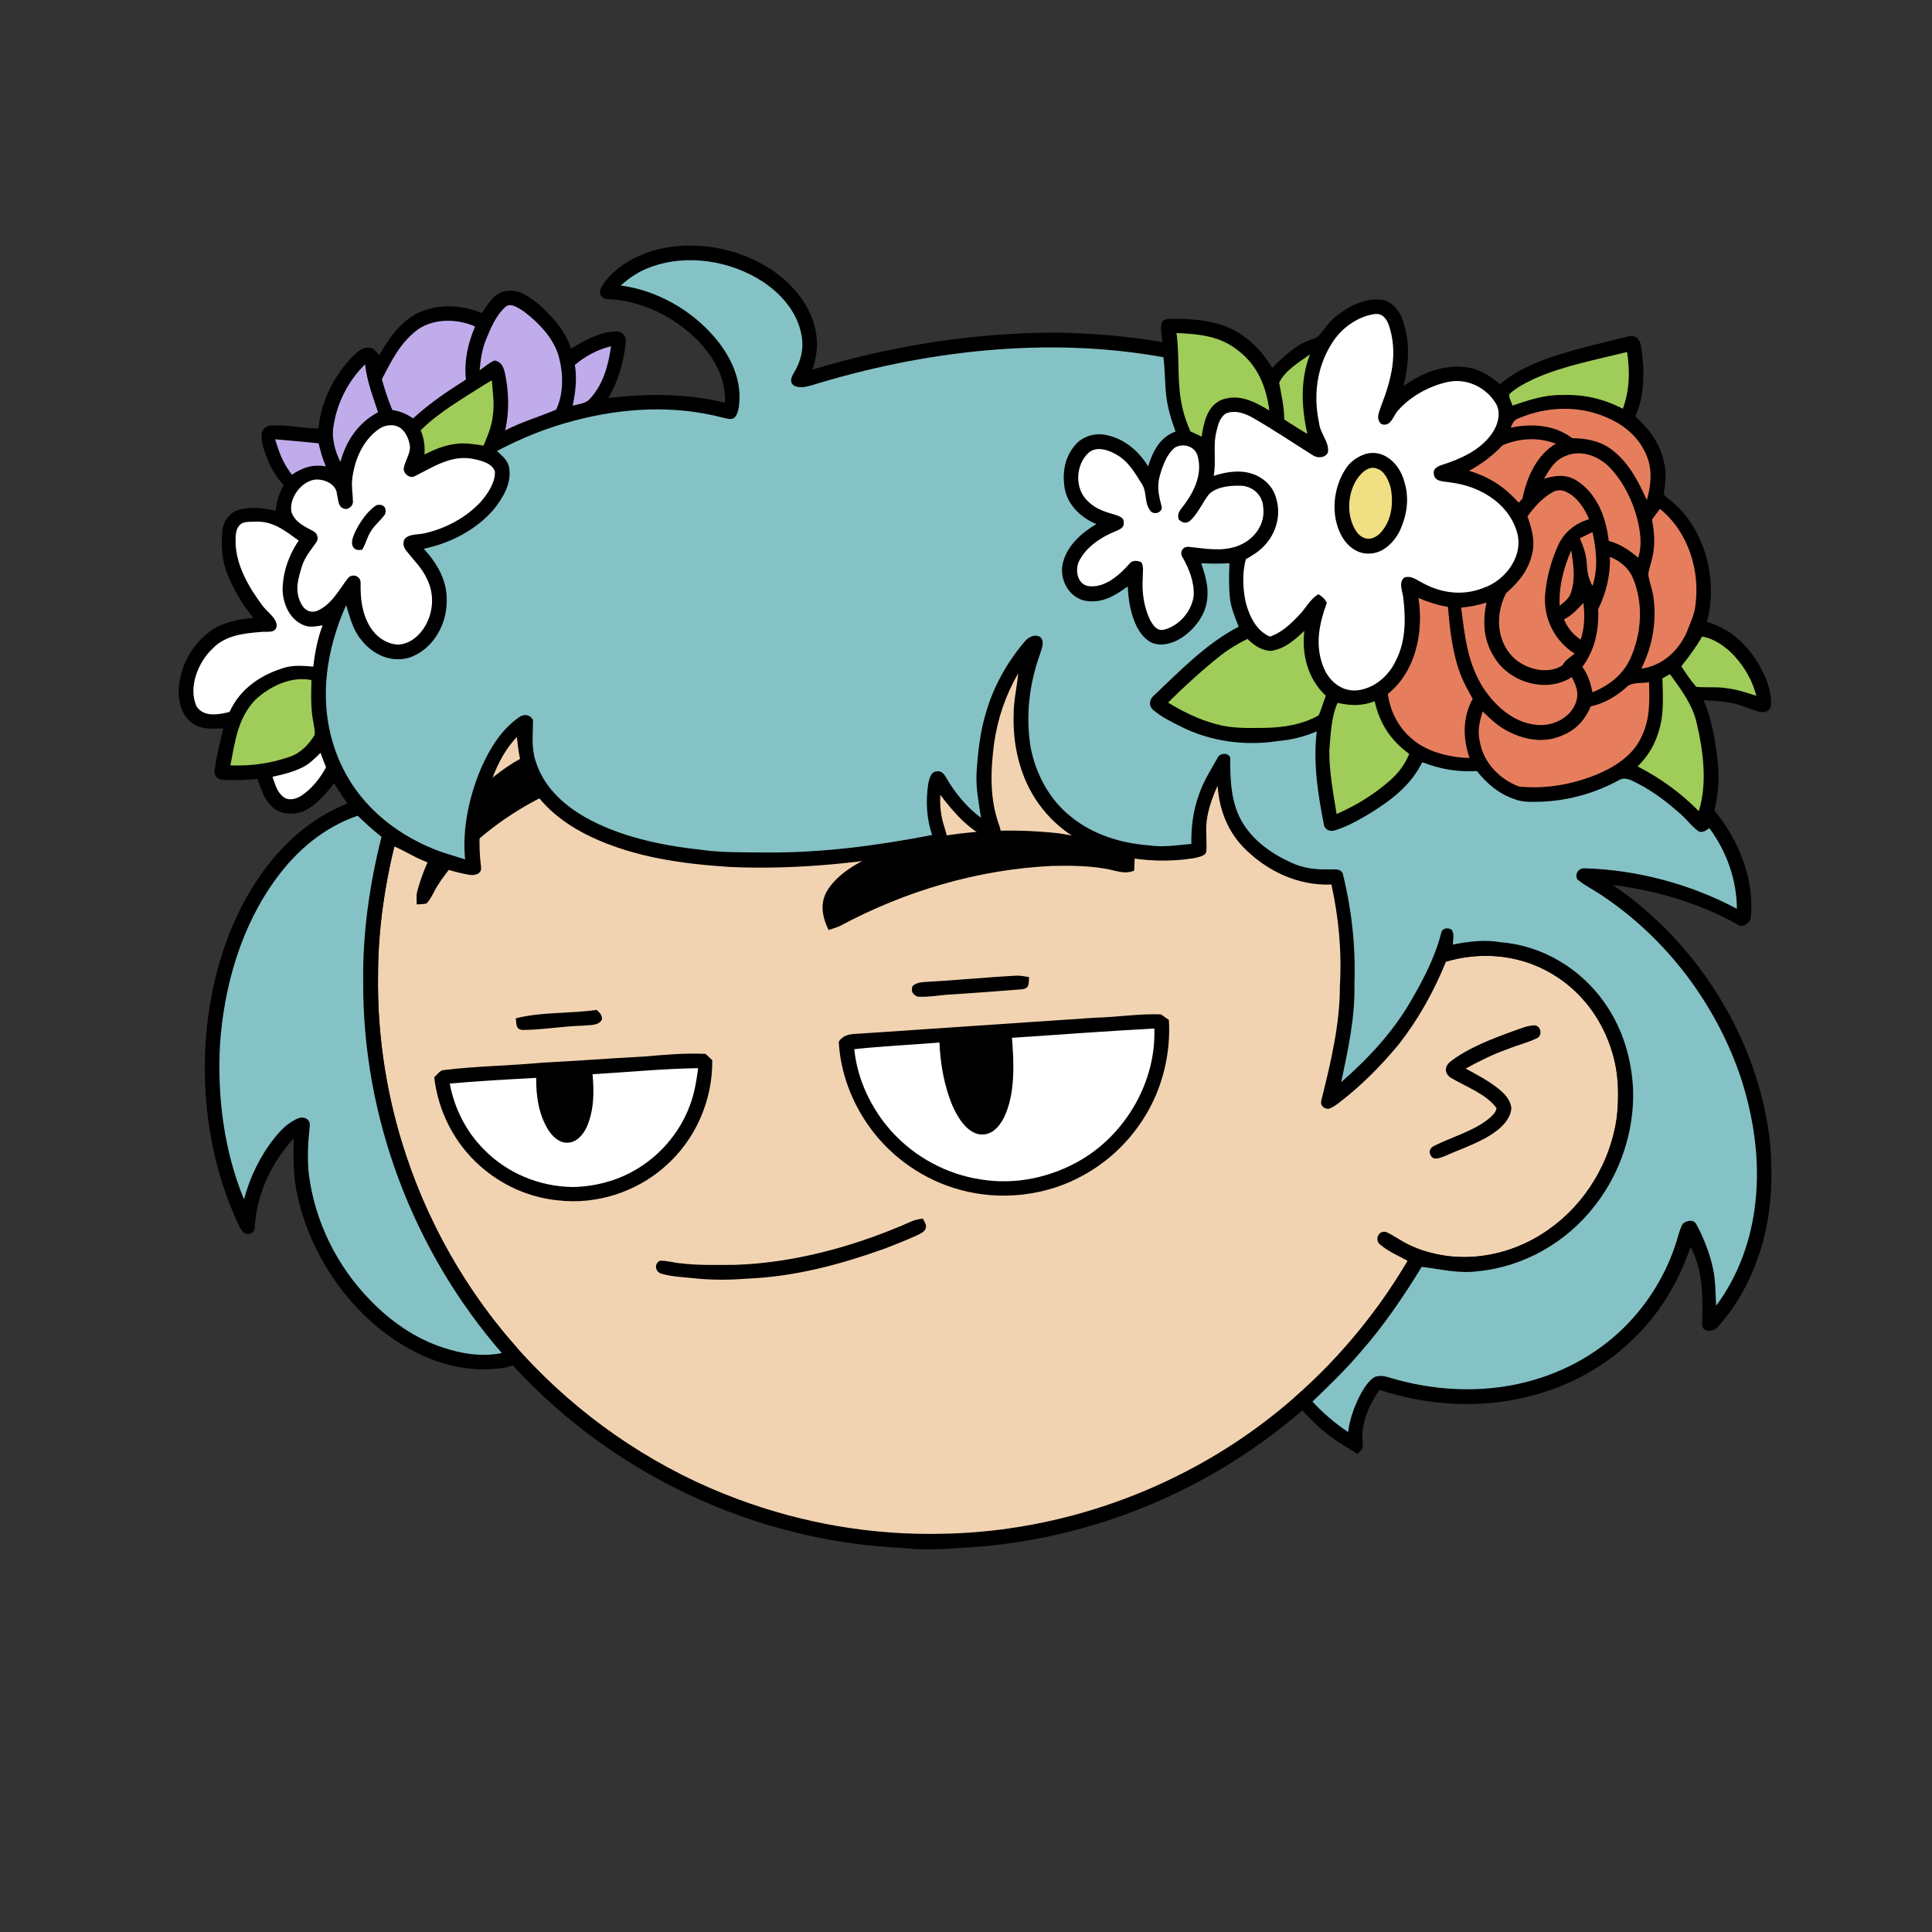 <svg xmlns:dc="http://purl.org/dc/elements/1.1/" xmlns:cc="http://creativecommons.org/ns#" xmlns:rdf="http://www.w3.org/1999/02/22-rdf-syntax-ns#" xmlns:svg="http://www.w3.org/2000/svg" xmlns="http://www.w3.org/2000/svg" viewBox="0 0 762 762" fill="none"><rect x="0" y="0" width="762" height="762" fill="#333333" stroke="none"/><mask id="avatarsRadiusMask"><rect width="762" height="762" rx="0" ry="0" x="0" y="0" fill="#fff"/></mask><g mask="url(#avatarsRadiusMask)"><path d="M396.01 164.85c37.82 4.9 74.21 19.64 104.8 42.39 6.15 4.84 12.48 9.33 18.02 14.92 23.77 21.98 42.73 49.02 55.13 78.95 9.35 22.31 14.72 46.04 16.64 70.14 6.62.81 13.05 2.14 19.12 5 15.54 6.93 27.08 20.94 31.78 37.21 2.63 9.56 3.56 19.75 1.72 29.55-2.96 18.76-13.72 36.13-29.37 46.92-10.94 7.65-24.49 12.03-37.86 11.68-5.13-.05-10.04-1.6-15.13-1.79-1.85 2.17-3.23 4.84-4.76 7.25-18.66 29.62-44.57 54.51-74.64 72.4-28.1 16.73-59.9 27.16-92.46 30.32-11.08.7-21.87 2.05-32.98.74-51.69-2.3-102.07-23.44-140.15-58.43-29.03-26.55-50.84-60.83-62.54-98.39-7.09-22.85-10.62-46.78-10.07-70.71.52-40.34 12.53-80.58 33.94-114.76 19.1-30.81 45.91-56.58 77.2-74.83 29.63-17.28 63.35-27.68 97.59-29.87 14.66-1.47 29.44-.37 44.02 1.31Z" fill="#000"/><path d="M363 169.06c48.47-1.39 97.32 14.7 135.81 44.12 6.55 4.06 11.72 9.49 17.36 14.64 24.33 22.63 43.2 50.95 54.93 82.02 7.43 19.61 11.86 40.2 13.56 61.09-8.89.74-17.34 2.34-25.38 6.38-2.19 1.03-1.89 4.95.68 5.23 2.35.23 4.98-1.51 7.24-2.2 14.62-5.37 31.32-4.35 44.78 3.68 11.69 6.78 20.09 18.16 23.89 31.06 2.6 8.25 2.68 17.41 1.76 25.95-2.5 17.35-12.35 33.73-26.73 43.81-15.71 11.33-37.17 14.64-54.93 6.2-3.17-1.43-5.94-3.58-9.08-5.05-2.95-1.09-4.88 2.79-2.7 4.75 3.17 2.76 7.34 4.52 11 6.56-20.14 34.15-49.45 62.7-84.41 81.47-30.2 16.31-64.44 25.53-98.78 26.15-27.63.72-55.33-4.04-81.21-13.72-30.32-11.24-57.84-29.43-80.37-52.6-22.67-23.37-39.92-51.88-50.2-82.77-14.96-44.64-14.91-94.01.27-138.59 11.05-33.06 30.28-63.21 55.37-87.39 29.67-28.73 67.65-48.54 108.13-56.67 12.8-2.52 25.94-4.24 39.01-4.12Z" fill="rgba(242, 211, 177, 1)"/><path d="M605.03 404.4c2.63-.1 3.44 3.8 1.36 4.98-3.69 1.83-7.82 2.77-11.64 4.35-5.82 2.04-11.28 4.76-16.68 7.72 4.29 2.34 8.86 4.74 12.71 7.76 2.58 2.09 4.85 4.35 5.33 7.8-.26 3.59-2.73 6.55-5.45 8.69-5.86 4.66-13.92 7.18-20.79 10.26-1.75.62-4.43 1.99-5.59-.26-1.02-1.74-.06-3.11 1.57-3.87 6.65-3.3 14.86-5.62 20.79-10.16 1.37-1.14 3.39-2.74 3.61-4.62-4.07-5.63-12.42-8.59-18.23-12.09-2.34-1.72-2.29-4.24-.16-6.13 7.27-5.64 16.98-9.26 25.57-12.38 2.42-.83 5.03-1.95 7.6-2.05Z" fill="#000"/><g transform="translate(-161 -83)"><path d="M562.01 467.8c1.68-.01 3.23.31 4.88.58-.28 2.28.34 4.36-2.64 4.79-9.41.77-18.83 1.46-28.25 2.07-4.32.2-8.78 1.16-13.09.84-1.95-.79-2.63-2-2.04-4.1 1.45-1.38 3.19-1.54 5.09-1.69 12.03-.64 24.02-1.86 36.05-2.49ZM396.33 481.31c1.23 1.24 2.2 1.91 2.08 3.85-1.43 2.52-4.92 2.05-7.39 2.36-8.05.21-16.06 1.68-24.09 1.71-2.71-.36-2.11-2.53-2.53-4.58 10.33-2.64 21.37-1.79 31.93-3.34ZM618.89 483.07c1.04.75 2.08 1.48 3.13 2.22.8 13.5-2.65 27.36-9.93 38.78-5.97 9.49-14.43 17.43-24.32 22.73-14.52 7.96-32.32 9.86-48.26 5.44-13.99-3.8-26.82-12.65-35.32-24.41-7.23-9.91-11.69-21.68-12.38-33.96 2.1-3.32 5.74-3.01 9.17-3.26 30.68-2.09 61.35-4.13 92.02-6.22 8.69-.2 17.2-1.64 25.89-1.32Z" fill="#000"/><path d="M616.28 488.65c.74 20.78-11.03 41.27-28.85 51.8-11.82 6.93-25.88 9.98-39.46 7.75-13.48-1.97-26.14-8.82-35.27-18.9-8.02-8.88-13.6-20.53-14.76-32.49 11.17-1.24 22.38-1.68 33.58-2.64.38 8.47 1.87 17.19 5.19 25.03 1.9 4.28 5.3 10.07 10.24 11.13 4.79.85 7.97-2.58 9.97-6.45 4.58-9.28 4-21.49 3.22-31.56 18.7-1.25 37.42-2.66 56.14-3.67Z" fill="#fff"/><path d="M415.01 499.71c8.09-.69 16.13-1.44 24.27-1.05.87.83 1.75 1.67 2.64 2.49.19 15.99-6.7 31.57-18.78 42.06-11.41 10.04-27.07 15.01-42.17 13.21-11.39-1.12-22.22-6.03-30.73-13.65-10.08-8.95-16.44-21.51-17.98-34.89 1.04-.88 2.19-2.68 3.63-2.82 13.04-1.6 26.05-1.69 39.11-2.95 13.35-.64 26.66-1.71 40.01-2.4Z" fill="#000"/><path d="M436.36 504.29c-.69 5.07-1.44 9.93-3.28 14.74-4.03 10.88-12.06 20.17-22.2 25.81-7.22 4.08-15.61 6.16-23.88 6.33-13.14-.11-26.09-5.46-35.25-14.93-7-7.05-11.53-16.13-13.37-25.88 11.33-.98 22.74-1.64 34.1-2.24-.06 7.18.95 14.37 4.79 20.58 1.69 2.61 4.35 5.19 7.69 4.99 3.57-.13 6.11-3.28 7.5-6.27 2.85-6.64 2.88-13.67 2.25-20.74 13.86-.8 27.77-2.18 41.65-2.39Z" fill="#fff"/></g><g transform="translate(-161 -83)"><g fill="#000"><path d="M397.06 373.14c6.81.19 14.18 2.86 17.93 8.88 1.05 1.45.63 3.68.72 5.4-6.29.15-12.49.33-18.64 1.83-15.06 3.48-29.35 10.86-41.64 20.15-8.37 6.38-16.34 14.1-21.95 23.07-1.43 2.22-2.41 5.03-4.29 6.89-1.24.26-2.57.28-3.83.35-.05-1.77-.23-3.46.21-5.19 5.72-20.86 19.83-39.34 38.12-50.81 9.83-5.84 21.73-11.05 33.37-10.57ZM578.52 411.66c10.41 1.67 21.2 3.85 30.01 9.97l-.21 4.78c-4.07 1.59-7.29-.15-11.31-.78-6.82-1.2-13.91-1.25-20.83-1.11-29.25 1.32-58.23 9.89-83.97 23.74-1.45.63-2.92 1.06-4.42 1.54-2.58-5.36-3.61-10.91-.13-16.17 5.13-7.67 15.2-12.39 23.63-15.44 21.34-7.36 44.88-9 67.23-6.53Z"/></g></g><g transform="translate(-161 -83)"><path d="M525.03 563.67c.41.78.8 1.57 1.14 2.37.47 2.66-1.95 3.31-3.81 4.34-3.98 1.77-8.05 3.4-12.12 4.98-17.66 6.32-35.39 11.11-54.24 11.94-6.5.5-12.94.62-19.44.04-4.9-.57-10.15-.63-14.87-2.03-2.35-.88-2.73-3.93-.4-5.07 2.68-.12 5.48.83 8.18 1.02 7.2.89 14.3.61 21.54.61 22.49-.76 45.02-6.79 65.7-15.48 2.76-1.19 5.22-2.59 8.32-2.72Z" fill="#000"/></g><g transform="translate(-161 -83)"/><g transform="translate(-161 -83)"><path d="M461.751 187.23c8.3 4.64 15.73 11.78 19.32 20.73 2.74 6.63 2.82 14.11.3 20.83 31.37-9.44 63.85-14.62 96.63-14.61 13.9.31 27.77 1.39 41.47 3.74-.13-2.55-1.27-6.06.08-8.36 1.4-.88 2.86-.8 4.45-.84 7.56.09 14.7.53 21.74 3.57 7.31 3.31 12.98 8.97 17.02 15.84 3.32-3.42 7.04-6.84 11.13-9.31 2.17-1.29 4.69-1.84 6.88-3.04 2.47-2.61 4.18-5.72 7.09-7.96 4.63-3.75 11.03-7.22 17.17-6.65 4.07.03 7.32 3.51 8.8 7.02 3.43 8.83 3.03 18.07.66 27.1 7.28-5.11 15.46-8.53 24.53-7.47 5.34.61 9.62 3.33 13.62 6.73 4.08-3.53 8.75-6.13 13.71-8.21 11.53-4.85 24.5-7.47 36.64-10.62 3.04-.79 4.75.92 5.23 3.76 1.46 8.93 1.6 19.36-2.24 27.76 5.49 5.06 9.9 10.75 11.35 18.25 1.14 4.27.34 8.22-.1 12.49.37.52.82.99 1.35 1.4 14.59 10.7 20.3 31.86 15.64 48.91 10.55 3.01 18.14 11.15 22.63 20.89 1.55 3.63 2.95 7.88 2.63 11.86-.03 1.87-1.74 2.94-3.48 2.86-2.33-.27-4.64-1.35-6.84-2.12-5.17-2.04-10.79-2.32-16.27-2.62 3.15 7.18 4.48 15.26 5.47 23.01.87 7.01.49 13.63-1.18 20.49 9.52 11.62 15.9 27 14.35 42.21-.19 2.17-3.29 4.22-5.22 2.78-14.99-8.47-32.18-13.44-49.2-15.6 33.74 22.94 57.67 61.24 62.05 101.94 1 12.08.7 24.18-2.16 36-3.13 13.25-9.38 26.33-18.57 36.43-1.8 2.13-6.41 2.21-6.1-1.4.28-10.33.47-20.83-4.54-30.24-4.48 13.04-11.4 25.09-21.16 34.89-11.83 12.14-27.16 20.49-43.63 24.36-19.17 4.6-39.24 3.27-57.92-2.84-4.11 5.85-7.51 13.53-6.62 20.82.41 2.37-.62 2.96-2.12 4.46-3.63-2.4-7.38-4.43-10.8-7.05-4.49-3.42-8.54-7.46-12.28-11.68-1.01-1.04-1.2-2.31-1.61-3.64 18.36-15.97 33.94-35.2 46.03-56.31 1.59-3.12 4.75-1.27 7.3-.79 18.38 5.03 37.85-.71 51.99-13.07 13.84-12.09 22.54-30.47 22.25-48.93.22-11.07-2.93-22.11-8.94-31.41-6.39-9.97-16.23-17.62-27.53-21.2-10.09-3.3-21.33-3.11-31.45-.12-4.65 11.58-10.84 22.67-18.51 32.52-7.11 8.59-14.9 16.46-23.76 23.23-1.28.93-2.48 1.83-4 2.32-1.88.05-3.45-1.36-2.89-3.31 3.65-14.59 7.35-29.93 7.32-45.03.8-13.42-.42-27.01-3.34-40.14-13.35.59-25.87-5.49-34.99-14.97-6.2-6.59-9.3-15.03-9.9-23.99-2 4.43-3.76 9.24-4.32 14.08-.46 3.98.19 7.97-.12 11.92-.45 1.88-3.39 2.15-4.96 2.59-9.48 1.49-19.45 1.24-28.83-.87-11.81-2.58-22.78-8.69-30.45-18.15-8.59-10.43-12.15-24.13-11.75-37.47-.05-5.62 1.3-10.93 1.8-16.48-5.01 8.79-7.99 17.47-9.5 27.47-1.44 11.2-1.86 22.06 2.09 32.83.81 2.36 1.41 5.9-2.19 5.78-9.14-3.33-15.38-10.59-21.12-18.07-.25 4.61.22 8.56 1.68 12.92.41 1.91 1.91 4.72.39 6.43-1.21 1.85-3.78 1.95-5.74 2.47-25.91 4.91-52.82 7.76-79.2 6.6-18.8-1.21-37.82-3.79-55.02-11.95-10.4-4.98-20.04-12.25-25.19-22.84-2.64-5.23-3.34-10.74-3.94-16.48-6.3 6.51-9.96 15.9-12.36 24.51-2.55 8.75-2.92 17.82-1.76 26.83.27 2.79-2.54 3.38-4.73 3.01-6.03-1.06-11.96-3.07-17.62-5.4-4.15-1.65-7.88-4.09-11.98-5.84-3.73 16.66-6.42 33.06-6.28 50.21-1.1 51.72 17.54 103.48 50.81 143.03 2.47 2.94 5.16 5.14 5.94 9.13-4.03 3.79-8.72 3.49-13.89 3.91-15.88.36-30.6-6.5-42.73-16.33-16.22-13.37-27.75-32.38-32.1-52.94-1.54-7.22-1.51-14.44-1.33-21.77-8.86 9.52-14.86 22.47-15.36 35.54-.19 1.96-2.99 2.83-4.4 1.5-1.39-1.37-2.14-3.47-2.97-5.21-11.12-24.81-14.47-52.82-11.03-79.7 2.64-19.66 9.08-39.26 20.43-55.66 8.72-12.57 20.22-22.94 34.58-28.59-1.88-2.6-3.65-5.26-5.3-8.01-3.26 4.22-6.96 8.61-11.86 10.97-3.9 1.63-9.09 1.52-12.36-1.46-3.35-2.92-4.55-7.12-5.98-11.17-4.51.42-9.08.6-13.6.33-1.9.07-3.7-1.57-3.35-3.53.7-5.64 2.13-11.21 3.46-16.73-4.04-.01-8.09.58-11.66-1.72-4.41-2.71-5.83-7.69-5.97-12.59.11-9.69 5.13-18.95 13.08-24.46 4.81-3.32 10.7-4.23 16.38-4.87-4.18-4.99-7.49-10.71-10.02-16.69-2.42-5.74-2.8-11.88-2.15-18.02.4-3.5 2.93-6.8 6.32-7.88 4.91-1.29 9.8-.81 14.67.4.31-3.69 1.47-6.96 3.1-10.25-4.32-4.5-6.91-10.41-8.4-16.38-.51-2.97-.73-5.67 2.57-6.91 6.36-.67 13.02 1 19.6 1.08 1.02-10.86 6.15-20.93 13.71-28.69 1.9-1.75 3.8-3.59 6.61-3.18 1.55.09 2.65 1.89 3.7 2.9 3.82-6.91 9.38-14.63 17.09-17.41 7.36-2.82 16.11-2.21 23.31.85 2.48-3.57 5.1-8.33 9.94-8.74 4.96-.59 8.56 2.16 12.22 5.04 5.46 4.7 10.86 10.78 13.05 17.76 5.28-3.35 11.4-6.67 17.79-6.85 2.49-.05 4.01 1.89 3.78 4.28-.8 7.73-2.9 15.32-6.93 22.02 15.44-1.81 30.9-1.89 46.07 1.85.4-9.76-4.38-18.02-10.99-24.81-9.21-9.17-21.91-15.49-35-16.04-2.9 0-4.11-2.3-2.75-4.82 4.93-7.94 14.04-12.91 22.95-14.97 13.66-3.11 28.38-.77 40.59 6.02Z" fill="#000"/><path d="M461.86 194.1c7.29 4.81 13.62 12.08 15.22 20.89 1.1 5.26-.17 10.58-2.97 15.09-.92 1.56-1.86 3.52-.11 4.9 1.87 1.28 4.95.62 7 .03 44.24-13.67 93.07-19.44 138.87-11.11.62 5.04.55 10.1 1.1 15.14.55 4.92 2 9.55 3.68 14.17-6.3 2.32-8.9 7.73-10.83 13.73-3.58-5.97-9.38-10.89-16.31-12.3-4.28-1.07-9.29.31-12.24 3.65-3.92 4.36-5.19 9.97-4.56 15.72.53 7.35 6.14 13.01 12.69 15.68-5.68 3.39-11.18 8.21-13.05 14.79-1.92 6.32 1.92 14.15 8.66 15.46 6.58 1.17 11.71-1.94 16.77-5.65.31 5.65 1.15 11.08 3.74 16.18 1.33 2.45 3.27 4.9 5.86 6.07 3.95 1.56 8.62.1 11.99-2.2 5.11-3.57 9.22-8.97 9.8-15.33.52-4.96-.89-9.23-2.37-13.85 3.7.18 7.39.21 11.1-.02-.16 4.66-.31 9.42.24 14.06.5 3.94 2.01 7.33 3.42 10.99-12.53 6.39-23.2 17.43-33.35 27.03-1.95 1.63-2.31 4.12-.29 5.88 3.13 2.65 6.98 4.53 10.62 6.36 11.69 5.99 25.54 7.83 38.46 5.82 5.46-.47 10.3-1.7 15.34-3.8-1.49 12.72.48 24.89 2.93 37.32.82 1.72 2.46 2.26 4.24 1.69 4.76-1.41 9.23-3.99 13.5-6.49 8.53-5.23 16.43-11.17 20.94-20.37 7.32 2.78 13.7 3.91 21.56 3.48 3.85 4.87 8.54 8.89 14.47 10.96 3.64 1.49 7.19 1.23 11.02 1.12 10.69-.41 21.19-3.38 30.57-8.5 2.43-1.49 5.16.23 7.37 1.33 6.24 3.19 11.74 7.45 16.95 12.09 2.47 2.18 4.5 5.05 7.23 6.89 1.8.45 2.7-.49 4.07-1.38 6.79 9.22 10.8 20.31 10.86 31.81-18.39-9.76-39.31-15.35-60.11-15.96-2.29-.14-3.97 2.28-2.83 4.36 3.13 2.61 6.97 4.39 10.3 6.75 25.28 17.01 44.6 42.82 54.26 71.68 5.06 15.65 7.51 32.36 5.69 48.76-1.55 14.76-6.61 29.04-15.5 40.99-.27-4.78-.2-9.87-1.2-14.51-1.22-5.93-3.69-12.26-6.58-17.57-1.13-2.18-3.84-1.58-5.4-.23-.77 1.31-1.22 2.87-1.67 4.31-3.52 12.84-10.32 24.84-19.47 34.51-10.87 11.56-25.06 19.6-40.4 23.52-17.68 4.6-36.96 3.56-54.36-1.78-1.88-.61-3.71-.81-5.61-.15-2.18 1.35-3.8 3.78-5.08 5.95-2.69 4.92-4.69 10.17-5.37 15.77-5.27-3.53-9.76-7.37-14.08-12.02 6.46-6.16 13.03-12.53 18.81-19.33 9.23-10.46 17.02-21.94 24.29-33.82 7.62.89 14.46 2.78 22.27 1.72 18.23-1.79 35.18-11.61 46.24-26.14 9.91-12.77 15.32-29.09 14.87-45.25-.52-12.39-4.15-24.52-11.38-34.67-9.32-13.26-24.31-22.3-40.54-23.65-6.47-1.14-12.77-.38-19.15.87-.03-1.91.78-4.42-.64-5.94-1.54-.89-3.77-.44-4.03 1.55-2.42 9.55-7.21 18.61-12.17 27.08-6.95 11.98-16.82 22.53-27.22 31.59 2.72-12.97 5.51-25.44 5.21-38.82.56-14.7-1.1-29.4-4.65-43.67-1.21-2.01-3.58-1.27-5.55-1.44-4.99.16-9.91-.46-14.48-2.54-8.1-3.66-15.61-8.94-20.01-16.86-4.01-7.23-4.39-16.56-4.28-24.64-.8-2.23-4.31-1.83-5.08.22-2.64 4.65-5.34 8.87-7.11 13.92-2.38 6.33-3.28 13.12-3.14 19.86-5.7.49-11.15 1.44-16.88.55-10.92-.83-21.75-4.15-30.37-11.08-8.66-6.79-14.06-16.8-16.14-27.52-2.05-12.38-.57-25 3.67-36.77.56-2.03 1.92-4.71.34-6.56-2.03-1.73-4.95-.19-6.4 1.61-6.7 7.9-11.98 17.16-14.96 27.1-2.58 8.1-3.46 16.38-4 24.82-.28 6.05.88 11.62 1.77 17.55-5.64-4.13-10.23-9.77-13.71-15.79-.94-1.56-1.99-3.01-4.06-2.46-2.1.24-2.6 2.98-3.02 4.67-1.05 6.83-.73 13.79 1.49 20.36-21.55 4.2-43.64 7.12-65.63 6.89-8.57-.05-17.55.12-26.02-1.11-15.32-1.67-31.78-5.17-45.29-12.85-8.93-5.12-16.53-12.32-19.54-22.44-1.69-5.4-.87-10.43-.93-15.92-1.21-2.08-3.44-2.39-5.38-1.09-7.21 5.05-11.47 12.15-15.03 20.03-4.74 11.2-7.55 23.95-6.36 36.13-4.13-1.39-8.26-2.4-12.3-4.07-11.48-4.64-21.78-11.8-29.43-21.61-7.94-10.16-12.35-22.62-13.08-35.47-.8-13.27 2.44-27.06 7.89-39.14 1.59 4.98 2.58 9.65 6.03 13.78 4.51 5.75 11.67 9.05 18.94 6.91 9.19-3.18 14.77-12.9 14.7-22.37.19-8.12-3.77-14.78-9.07-20.58 10.44-2.12 20.7-7.42 27.68-15.58 3.55-4.48 6.83-9.91 6.09-15.86-.32-3.22-2.7-5.05-4.88-7.11 9.8-5.13 20.06-9.31 30.79-12.05 19.04-4.96 38.83-6.12 57.99-1.17 1.9.3 4.03 1.47 5.38-.5 1.32-1.96 1.38-4.86 1.5-7.15.14-9-4.1-17.22-9.8-23.94-9.29-10.9-22.84-18.53-37.06-20.45 3.48-3.08 7.28-5.66 11.68-7.22 14.38-5.39 31.62-2.6 44.36 5.71Z" fill="rgba(133, 194, 198, 1)"/><path d="M367.37 205.66c6.05 4.53 12.35 11 14.17 18.56 1.68 6.55 1.74 14.1-1.17 20.32-6.65 2.87-13.66 4.84-20.14 8.21 1.74-7.52 1.47-15.27-.12-22.78-.52-2.3-1.47-4.31-4-4.79-2.16.82-4.03 2.58-5.93 3.86.36-4.22.93-8.3 2.56-12.23 1.75-4.38 3.93-9.41 7.48-12.64 2.14-2.07 5.18.32 7.15 1.49Z" fill="#C0ACEB"/><path d="M703.011 206.89c3.07-.49 4.84 1.72 5.75 4.33 3.69 10.86 1.07 21.3-2.92 31.61-.81 2.45-2.45 5.42.06 7.47 3.87 1.24 4.58-3.6 6.74-5.68 4.95-5.49 12.32-9.48 19.54-11 7.33-1.54 14.96 2.15 18.78 8.48 2.3 3.84.73 8.77-1.7 12.14-4.55 6.35-12.02 9.7-19.24 12.02-1.72.52-3.99 1.53-3.49 3.74.22 3.13 4.26 2.84 6.49 3.28 11.16 1.32 22.45 7.75 26.09 18.93 3.3 9.67-4.22 19.79-13.27 22.76-7.96 3.1-16.32 1.99-23.71-2.01-2.35-1.17-4.4-3.06-7.19-2.2-2.56 1.86-.66 5.63-.45 8.25.98 8.21.96 17.01-2.95 24.52-2.74 6.08-8.75 11.19-15.52 11.78-6.12.43-10.98-3.86-13.09-9.31-3.4-8.58-1.64-16.9 1.39-25.25-.86-1.63-1.77-2.41-3.34-3.38-3.39 2.06-4.81 5.37-7.49 8.12-3.4 3.58-6.82 6.89-11.56 8.61-5.39-2.17-8.19-8.14-9.58-13.43-1.2-5.48-1.46-11.66.02-17.11 2.56-1.48 5.03-2.93 7.08-5.11 4.83-4.92 7-12.3 4.85-18.97-1.33-5.31-6.06-9.06-11.28-10.12-4.39-.92-9.12-.01-13.33 1.32 1.11-6.01-.41-11.79 1.13-17.7.64-2.54 1.2-5.06 3.42-6.73 3.49-1.79 7.77-.26 10.94 1.56 7.97 4.57 15.6 9.74 23.39 14.6 1.8 1.35 4.87 1.36 6.09-.75 1.02-3.8-3.02-7.8-3.37-11.66-2.36-10.82-1.01-22.17 5.02-31.59 3.57-5.82 9.89-10.49 16.7-11.52Z" fill="#fff"/><path d="M348.379 211.76c-2.86 6.77-4.38 13.56-3.62 20.94-7.32 4.63-14.43 9.44-20.83 15.31-2.72-1.82-4.94-2.75-8.19-3.31-1.7-3.93-2.96-8-4.13-12.12 3.92-7.52 7.27-14.48 14.29-19.71 6.5-4.39 15.48-4.18 22.48-1.11Z" fill="#C0ACEB"/><path d="M625.02 214.35c8.99.4 17.309 1.15 24.529 7.08 7.52 5.79 10.931 14.27 12.071 23.48-5.83-3.52-11.9-6.77-18.85-4.19-5.72 2.47-6.99 8.98-7.83 14.49-1.47-.71-2.94-1.4-4.43-2.07-1.3-2.98-2.43-5.99-3.11-9.17-2.38-9.83-1.02-19.53-2.38-29.62Z" fill="#A0CC59"/><path d="M401.991 219.57c-1.07 7.66-3.08 15.17-8.52 20.94-1.6 1.71-4.44 1.91-6.6 2.48 1.12-5.36 1.75-10.61.86-16.07 4.2-3.51 8.92-6.06 14.26-7.35Z" fill="#C0ACEB"/><path d="M802.74 221.81c1.18 7.55 1 15.16-1.67 22.39-7.73-3.94-15.38-5.74-24.07-5.4-6.89-.12-13.06 2.02-19.48 4.17-.32-1.34-1.56-3.2-1.19-4.55 2.82-2.65 6.54-4.49 10.01-6.13 11.34-5.04 24.39-7.45 36.4-10.48ZM677.682 222.77c-3.96 10.29-3.33 20.8-1.08 31.39-3.08-1.84-6.09-3.78-9.1-5.72.01-4.97-1.12-9.63-1.99-14.47 2.17-4.78 8.01-8.21 12.17-11.2Z" fill="#A0CC59"/><path d="M304.979 226.69c.76 6.68 3.06 12.59 5.13 18.89-7.75 4.09-12.6 11.26-14.84 19.6-2.22-4.36-3.66-9.81-2.62-14.67 1.37-8.9 5.92-17.51 12.33-23.82Z" fill="#C0ACEB"/><path d="M354.98 232.99c.33 4.77 1.13 9.24.37 14.02-.4 4.22-2.04 7.9-3.65 11.76-3.7-.57-7.13-1.21-10.9-.7-4.44.53-8.43 2.17-12.39 4.17.24-3.54-.16-6.25-1.48-9.53 7.06-7.08 16.56-12.49 24.94-17.87 1.03-.63 2.06-1.25 3.11-1.85Z" fill="#A0CC59"/><path d="M795.85 248.17c6.35 2.86 11.84 7.82 14.51 14.34 2.44 5.51 1.84 12.1.16 17.75-3.43-7.68-7.39-15.36-14.45-20.36-4.47-3.13-9.61-4.01-14.97-4.07-6.86-5.29-16.06-5.89-24.28-4.14.79-1.84 1.26-3.04 3.23-3.75 11.44-4.82 24.49-5.15 35.8.23Z" fill="#E67E5E"/><path d="M319.061 251.91c2.17 1.72 3.26 4.45 3.63 7.12.2 3.01-2.2 6.08-2.48 9.01.11 1.97 2.58 3.89 4.5 2.7 7.07-3.48 13.97-8.24 22.32-6.85 3.16.61 8.04 1.58 9.17 5.1.22 4.15-2.8 8.73-5.44 11.77-5.72 6.26-13.74 10.57-21.95 12.49-2.7.76-6.75.11-8.43 2.64-.58 2.02-.11 3.06 1.12 4.64 2.87 3.64 6.03 6.61 7.96 10.95 2.87 5.72 2.5 12.75-.68 18.27-2.24 3.9-6.08 7.3-10.78 7.49-4.71-.22-8.75-3.2-11.14-7.14-3.12-5.33-3.75-11.08-3.64-17.14.1-2.79-3.33-4.03-5.06-1.83-3.5 4.58-6.44 10.4-12.16 12.83-2.97 1.05-5.39-.73-6.49-3.43-2.36-4.89-.86-9.49.63-14.37 1.18-3.63 3.54-6.28 5.65-9.36 1.01-1.4.36-3.59-1.24-4.3-3.55-1.97-7.06-3.35-8.6-7.5-1.02-5.4 3.6-11.85 9-12.8 3.61-.51 8.76 1.64 8.96 5.81.53 1.85.33 4.82 2.56 5.53 1.62.81 3.66-.83 3.74-2.52-.05-3.05-.62-5.96-.31-9.04.93-7.55 4.09-15.22 10.48-19.72 2.42-1.79 6.2-2.21 8.68-.35Z" fill="#fff"/><path d="M774.631 257.99c-7.51 4.37-11.55 13.44-13.15 21.64-.48.55-.97 1.09-1.45 1.64-5.69-6.25-11.38-10.04-19.5-12.54l.25-.23c5.06-2.85 8.79-5.68 12.83-9.86 6.67-2.9 14.16-3.26 21.02-.65Z" fill="#E67E5E"/><path d="M269.51 256.26c5.71.56 11.44.97 17.15 1.59.72 3.11 1.58 6.15 2.85 9.07-5.49-.85-8.86.45-13.41 3.28-2.54-3.34-4.25-6.74-5.55-10.72-.36-1.07-.7-2.15-1.04-3.22Z" fill="#C0ACEB"/><path d="M624.459 259.5c3.17-1.8 7.53-.59 8.79 2.99 2.12 6.77-.82 13.55-4.74 19-1.41 2.14-3.57 3.57-2.57 6.47 1.34 1.08 2.18 1.59 3.91.84 3.56-2.76 5.48-7.88 8.04-10.92 2.93-2.86 8.22-3.43 12.11-3.3 4.77-.07 8.98 3.52 9.21 8.38.98 6.97-3.7 13.01-10.02 15.37-6.31 2.36-12.84 1-19.24.36-2.38-.27-3.87 2.01-2.57 4.06 2.65 4.65 4.72 9.82 4.42 15.27-.77 6.11-5.76 11.86-11.75 13.36-2.88.58-4.3-1.82-5.49-3.97-2.43-5.12-3.2-10.78-2.85-16.41-.04-1.94.49-4.48-.5-6.21-1.57-.77-3.61-.94-4.77.6-3.99 4.51-9.98 9.87-16.5 8.72-4.08-.96-4.94-6.27-3.42-9.62 2.84-5.82 8.84-9.73 14.7-12.06 1.57-.69 3.27-1.37 2.99-3.44.11-1.81-1.84-2.45-3.22-2.91-4.01-1.15-7.75-2.26-10.81-5.28-5.45-4.9-5.1-14.57.31-19.34 2.99-2.5 7.37-1.08 10.41.59 4.93 2.6 7.53 7.15 10.41 11.73 2.23 3.43.86 7.24 3.32 10.56 1.2 1.86 4.59 1.1 4.61-1.27-1.07-4.08-2.05-7.86-.89-12.09 1.1-3.94 2.77-8.89 6.11-11.48Z" fill="#fff"/><path d="M699.19 262.17c7.59-2.45 13.93 3.96 15.69 10.82 2.06 6.46 1.04 13.09-1.69 19.17-2.29 4.69-6.64 9.13-12.18 9.18-4.89.19-8.89-3.15-11.05-7.31-4.11-7.83-3.19-18.17 1.45-25.59 1.72-2.99 4.55-5.12 7.78-6.27Z" fill="#000"/><path d="M795.249 266.74c4.87 4.77 8.33 11.06 10.49 17.48 1.84 5.68 3.36 13 1.36 18.77-3.6-3.1-6.96-5.36-11.6-6.66-1.04-9.27-4.63-18.83-12.91-23.94-4.09-2.47-8.26-1.86-12.62-.58 2.11-3.4 3.69-6.62 7.45-8.48 6.02-3.22 13.11-1.03 17.83 3.41Z" fill="#E67E5E"/><path d="M699.45 268.52c1.47-.86 2.91-1.42 4.59-.7 3.05.93 4.61 4.54 5.41 7.36 1.26 5.92.5 12.94-3.65 17.63-1.69 1.93-4.23 3.38-6.8 2.31-2.9-1.01-4.59-4.85-5.28-7.62-1.67-6.36.22-14.93 5.73-18.98Z" fill="#F0DF83"/><path d="m740.781 268.5-.25.23-.09-.04.34-.19Z" fill="#B7FF1D"/><path d="M778.9 277.08c4.18 2.01 7.15 6.52 8.85 10.71-5.31 1.55-9.69 4.97-12.08 10-2.9 6.35-4.75 13.22-5.31 20.19-.48 9.22 3.89 17.9 11.72 22.83-1.82 1.42-3.71 2.51-4.85 4.63-5.97 3.83-14.64 1.46-19.46-3.22-6.67-6.73-6.98-17.16-2.75-25.26 4.66-4.14 8.54-8.57 10.08-14.79 1.59-5.47.15-10.36-1.65-15.51 2.65-3.68 5.8-7.21 9.8-9.46 1.75-1.11 3.83-1.03 5.65-.12Z" fill="#E67E5E"/><path d="M309.349 282.31c2.66-.85 4.49.92 3.48 3.57-1.65 2.31-3.93 4.08-5.46 6.52-1.59 2.29-2.04 5.17-3.58 7.44-1.51.12-2.59.28-3.53-1.13-1.11-1.96.25-4.68 1.1-6.52 1.9-3.68 4.53-7.51 7.99-9.88Z" fill="#000"/><path d="M815.708 283.7c11.15 9.1 15.93 24.29 13.95 38.3-.44 3.76-2.1 6.84-3.39 10.34-3.28 7.44-9.69 13.27-17.94 14.4 4.45-8.75 6.26-19.07 4.72-28.78-.43-2.94-1.75-5.8-1.95-8.75.58-3.14 1.82-5.96 2.1-9.19.55-4.07.12-8.08-.62-12.09 1.01-1.43 2.01-2.87 3.13-4.23Z" fill="#E67E5E"/><path d="M262 288.75c6.83-.25 11.63 3.74 16.81 7.47-3.96 5.76-6.37 12.79-6.35 19.79.3 5.42 2.83 11.2 8.08 13.46 2.43 1.16 5.15.57 7.69.17-1.98 5.25-3.03 10.72-3.66 16.28-3.63-.29-7.01-.63-10.61.21-9.6 2.65-18.22 8.32-22.41 17.65-4.31 1.11-10.27 2.22-13.07-2.26-3.31-7.43.67-17.4 6.35-22.7 4.96-5.23 12.35-6.05 19.16-6.57 2.13-.31 5.67.71 6.13-2.27.19-3.19-4.11-5.85-5.77-8.36-5.21-6.94-10.27-15.74-10.44-24.61 0-2.07-.09-5.02 1.42-6.64 1.35-1.96 4.58-1.47 6.67-1.62Z" fill="#fff"/><path d="M789.109 292.89c1.54 7.14 2.27 14.12 0 21.22-1.7-2.94-2.08-5.78-2.3-9.11-.17-3.47-1.38-6.55-2.7-9.71 1.65-.83 3.32-1.62 5-2.4ZM780.711 300.06c.84 5.61 1.75 11.18-.11 16.71-.8 2.36-2.56 3.66-4.45 5.11-.39-7.64 1.58-14.86 4.56-21.82ZM795.972 302.63c4.04 1.62 7.37 4.34 9.09 8.41 4.22 10.1 3.4 22.02-1.12 31.86-2.97 6.38-8.46 10.56-14.86 13.14-.76-3.7-1.76-6.94-3.98-10.04 5.02-6.67 6.55-14.56 6.25-22.76 3.17-6.48 4.83-13.37 4.62-20.61ZM720.439 318.84c3.77 1.63 7.58 2.82 11.62 3.52.83 9.08 1.75 18.1 4.99 26.67 1.28 3.38 3.07 6.44 4.8 9.6-4.05 7.28-3.91 15.62-1.25 23.34-6.84-.18-14.21-1.79-20.03-5.52-6.87-4.56-11.08-11.59-12.19-19.74 11.03-8.85 14.2-24.5 12.06-37.87ZM747.07 320.72l.23-.06c-1.61 7.33-1.22 14.68 2.82 21.17 5.87 10.27 20.67 14.83 30.83 8.22 1.45 2.93 2.72 5.59 1.92 8.97-1.71 6.81-9.22 10.61-15.88 9.87-9.09-.86-16.32-7.47-21.12-14.8-6.14-9.87-7.15-20.21-8.55-31.43 3.34-.35 6.55-.92 9.75-1.94ZM785.51 320.8c.57 4.97.53 9.69-1.09 14.48-3.21-2.24-4.94-4.42-6.58-7.96 3.1-1.61 5.34-4 7.67-6.52Z" fill="#E67E5E"/><path d="M675.47 331.81c-1.18 9.33 1.42 19.09 8.46 25.61-1.01 2.53-1.71 5.2-2.82 7.69-6.17 3.62-14.04 4.87-21.11 4.96-6.62.09-13.07.31-19.48-1.49-6.64-1.8-12.99-4.89-18.84-8.48 6.65-6.54 13.48-12.85 20.81-18.62 3.27-2.56 6.81-4.67 10.53-6.49 2.53 2.51 5.32 4.43 8.99 4.74 4.44-.5 7.74-2.87 11.01-5.69.82-.73 1.64-1.48 2.45-2.23ZM832.341 334.06c4.03.66 7.82 3.07 10.82 5.76 5.07 4.74 8.79 10.87 10.56 17.6-3.86-1.24-7.66-2.5-11.7-2.98-4.02-.67-8.01-.14-12.01-.55-2.18-2.5-4.07-5.34-5.89-8.11 3.05-3.82 5.77-7.47 8.22-11.72ZM819.648 348.9c4.36 6 9.06 12.21 10.62 19.61 2.54 10.85 4.18 23.62.75 34.42-7.11-7.23-15.13-13-24.12-17.65 3.58-3.49 6.28-7.67 7.86-12.43 2.69-7.4 2.11-14.59 1.91-22.28.98-.59 1.98-1.13 2.98-1.67ZM283.839 351.22c-.11 5.56-.35 11.32.78 16.79.24 1.59.7 3.32.46 4.93-2.26 3.65-5.49 7.05-9.64 8.49-7.57 2.65-15.57 3.79-23.58 3.43 1.94-9.66 2.85-18.58 9.99-26.02 5.88-5.26 13.9-9.23 21.99-7.62Z" fill="#A0CC59"/><path d="M811.392 352.08c.21 7.5.46 14.43-2.91 21.38-3.18 7.22-10.21 11.83-17.24 14.81-9.71 4.07-20.71 6.08-31.2 4.92-7.49-2.77-13.89-9.37-15.32-17.39-1.12-4.23-.19-8.16 1.04-12.22 3.2 3.14 6.36 6.11 10.44 8.08 6.77 3.4 14.52 4.52 21.55 1.14 5.12-2.17 8.53-6.14 10.67-11.2 5.27-1.12 9.81-3.84 13.84-7.34 2.16-2.43 6.09-1.61 9.13-2.18Z" fill="#E67E5E"/><path d="M688.521 360.21c5.32 1.17 9.46 1.3 14.66-.62 2.02 8.88 6.28 15.4 13.63 20.76-1.66 4.03-4.04 7.3-7.28 10.2-6.28 5.63-13.65 10.12-21.36 13.51-1.32-8.19-2.95-16.75-2.88-25.06.6-6.62.64-12.63 3.23-18.79Z" fill="#A0CC59"/><path d="M287.421 379.94c.7 1.91 1.42 3.82 2.18 5.7-2.35 4.34-5.61 8.45-9.75 11.19-2.07 1.34-5.04 2.17-7.13.44-2.54-1.96-3.21-5.03-4.26-7.9 4.19-.9 8.26-1.89 12.11-3.85 2.65-1.35 4.72-3.55 6.85-5.58Z" fill="#fff"/><path d="M302.049 404.72c3.05 2.91 6.12 5.73 9.43 8.34-4.67 18.51-7.48 37.83-7.23 56.94-.32 53.49 19.63 106.33 54.68 146.67-7.91 1.56-15.89.3-23.44-2.25-10.86-3.6-20.48-10.35-28.39-18.53-13.18-13.4-21.97-31.22-24.31-49.89-.65-6.37-.3-12.7.4-19.05.24-2.48-2.16-3.69-4.31-2.98-3.9 1.47-7.28 4.8-9.78 8.07-5.61 7.08-9.51 15.27-11.86 23.98-7.89-19.03-10.59-40.55-9.47-61.03 1.59-23.2 8.41-46.96 22.42-65.81 8.12-11.04 18.8-19.94 31.86-24.46Z" fill="rgba(133, 194, 198, 1)"/></g></g></svg>